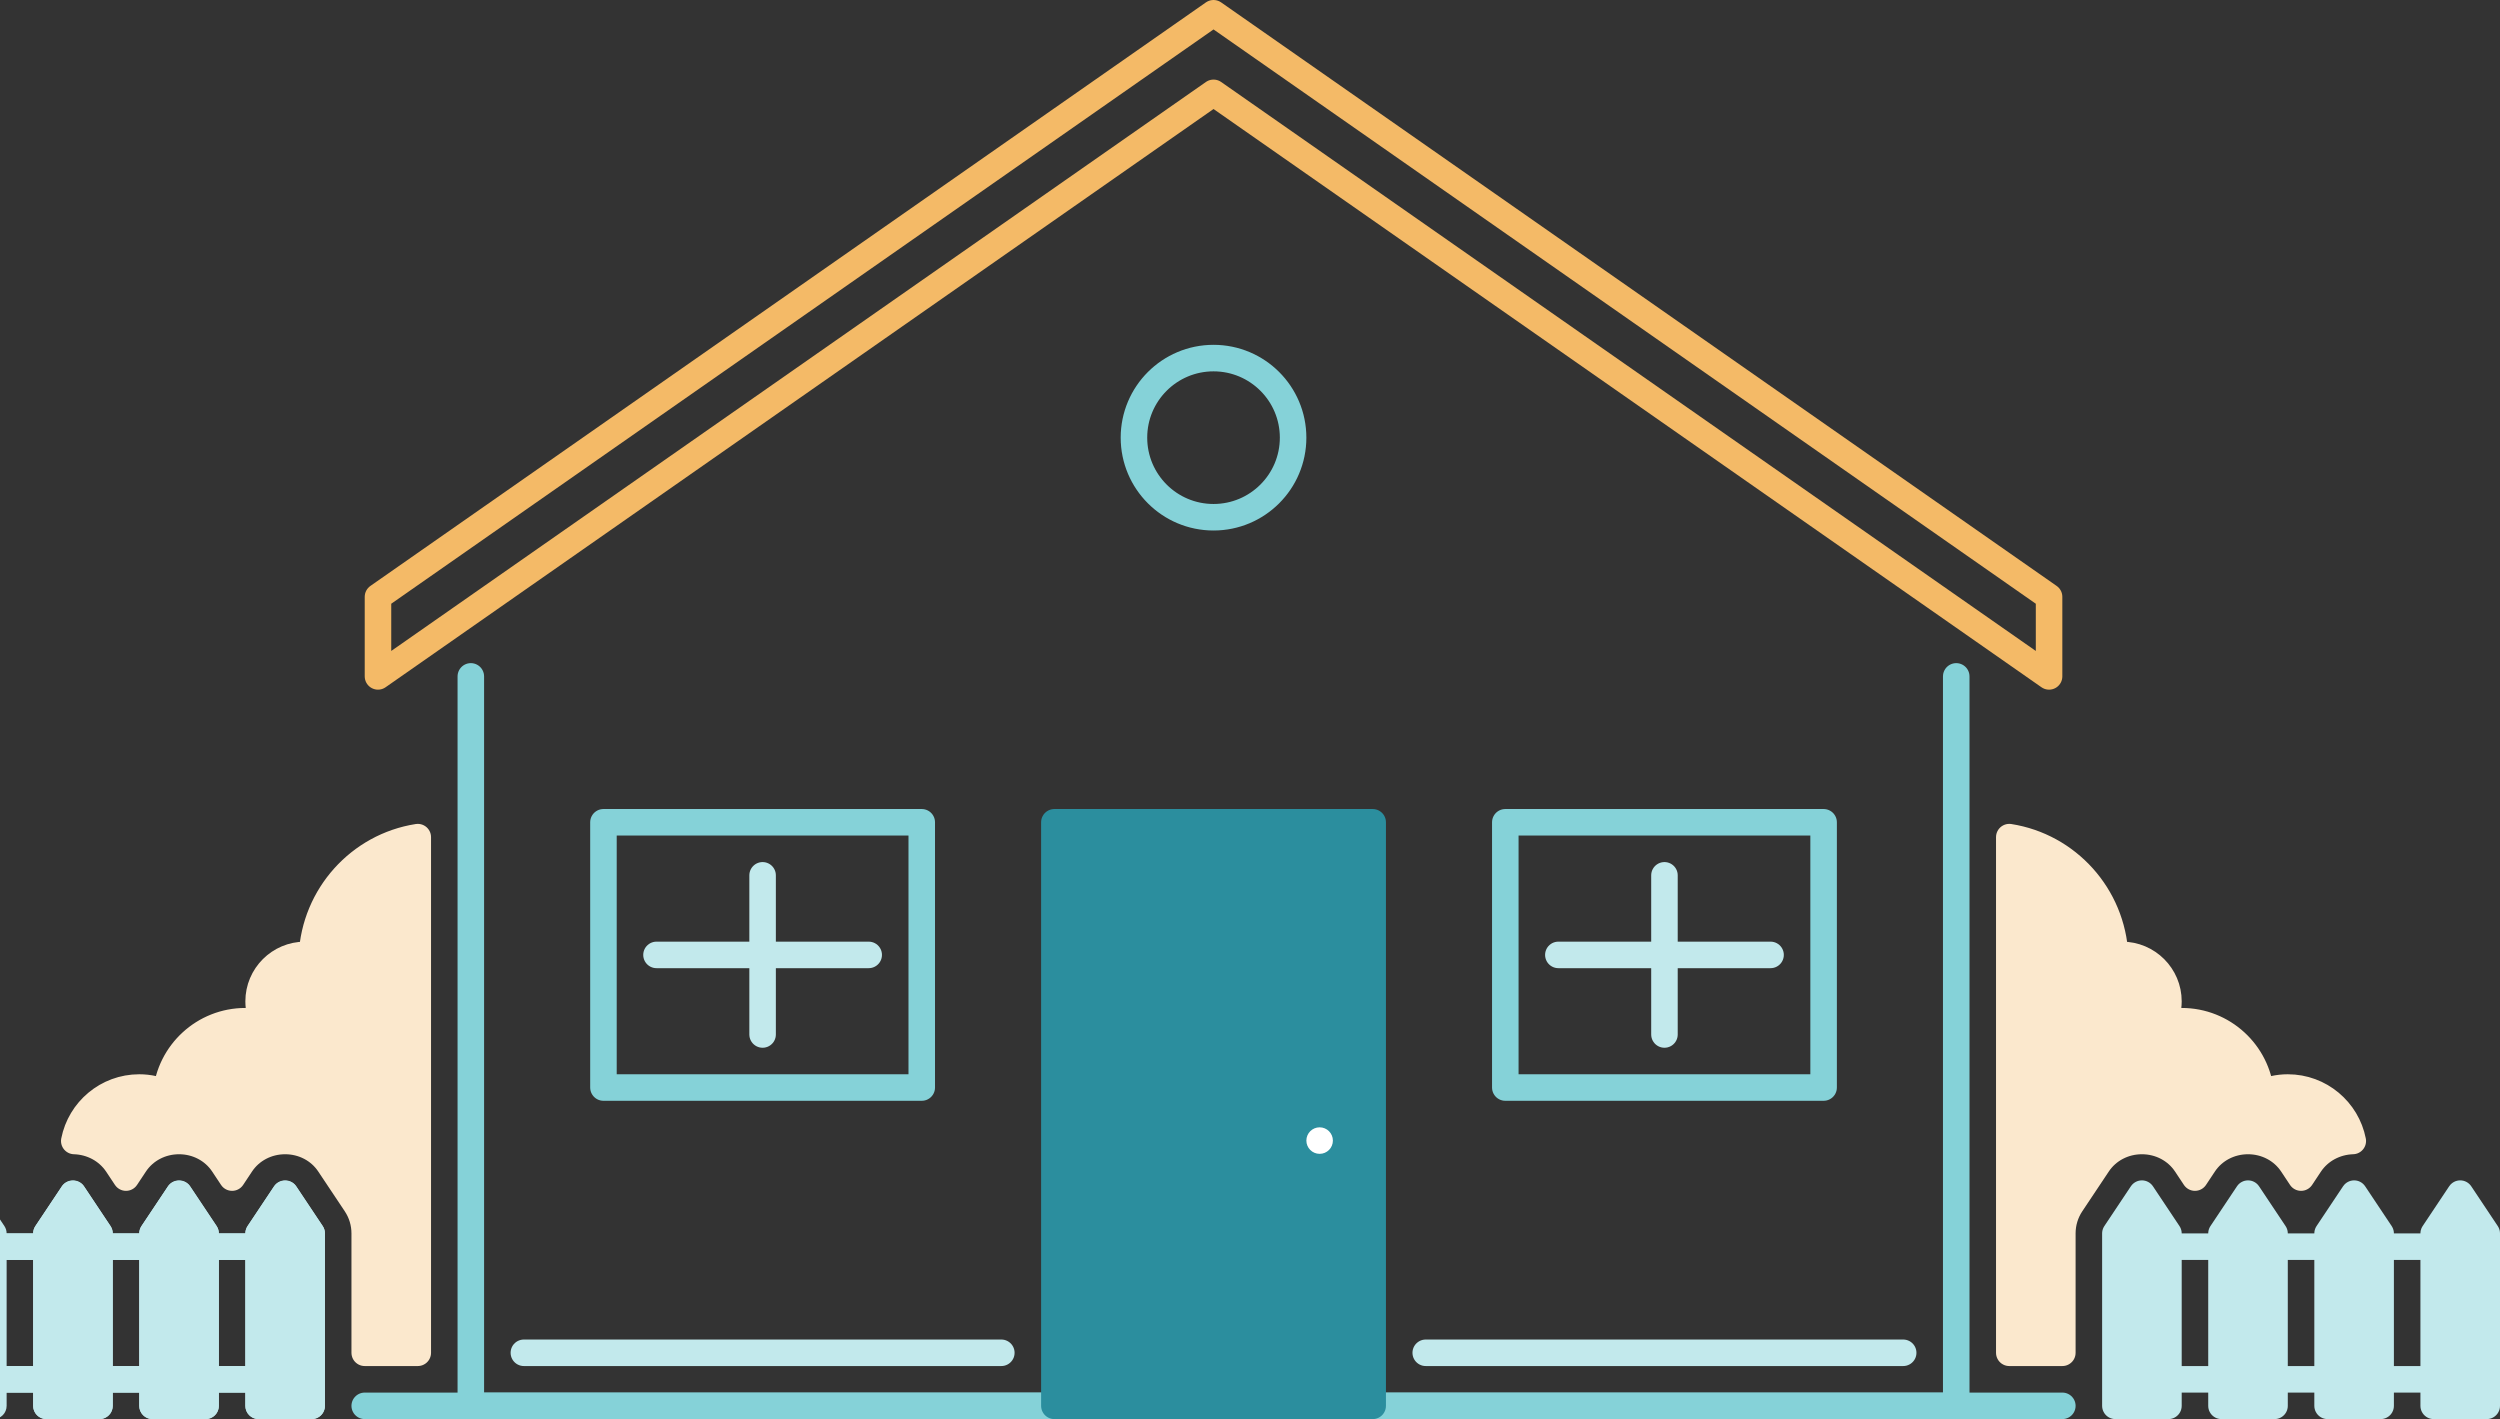 <?xml version="1.0" encoding="UTF-8"?>
<svg width="377px" height="214px" viewBox="0 0 377 214" version="1.1" xmlns="http://www.w3.org/2000/svg" xmlns:xlink="http://www.w3.org/1999/xlink">
    <rect x="0" y="0" width="377" height="214" fill="#333333" stroke="none"/>
    <!-- Generator: sketchtool 51.3 (57544) - http://www.bohemiancoding.com/sketch -->
    <title>FB3CED36-FF17-4D9B-9169-6DC9DC3F5213</title>
    <desc>Created with sketchtool.</desc>
    <defs></defs>
    <g id="Pages" stroke="none" stroke-width="1" fill="none" fill-rule="evenodd">
        <g id="Request-a-Demo" transform="translate(0, -762)">
            <g id="section-1" transform="translate(0, 60)">
                <g id="background">
                    <g id="left-illustration" transform="translate(-11, 704)">
                        <polyline id="Stroke-1" stroke="#85D2D8" stroke-width="4" stroke-linecap="round" stroke-linejoin="round" points="306 100 306 210 82 210 82 100"></polyline>
                        <path d="M322,210 L66,210" id="Stroke-3" stroke="#85D2D8" stroke-width="4" stroke-linecap="round" stroke-linejoin="round"></path>
                        <polygon id="Fill-6" fill="#2B8E9E" points="170 210 218 210 218 122 170 122"></polygon>
                        <polygon id="Stroke-7" stroke="#2B8E9E" stroke-width="4" stroke-linecap="round" stroke-linejoin="round" points="170 210 218 210 218 122 170 122"></polygon>
                        <path d="M212,170 C212,171.104 211.104,172 210,172 C208.896,172 208,171.104 208,170 C208,168.896 208.896,168 210,168 C211.104,168 212,168.896 212,170" id="Fill-9" fill="#FFFFFF"></path>
                        <polygon id="Stroke-10" stroke="#85D2D8" stroke-width="4" stroke-linecap="round" stroke-linejoin="round" points="102 162 150 162 150 122 102 122"></polygon>
                        <path d="M126,130 L126,154" id="Stroke-11" stroke="#C2E9EC" stroke-width="4" stroke-linecap="round" stroke-linejoin="round"></path>
                        <path d="M142,142 L110,142" id="Stroke-12" stroke="#C2E9EC" stroke-width="4" stroke-linecap="round" stroke-linejoin="round"></path>
                        <polygon id="Stroke-13" stroke="#85D2D8" stroke-width="4" stroke-linecap="round" stroke-linejoin="round" points="238 162 286 162 286 122 238 122"></polygon>
                        <path d="M262,130 L262,154" id="Stroke-14" stroke="#C2E9EC" stroke-width="4" stroke-linecap="round" stroke-linejoin="round"></path>
                        <path d="M278,142 L246,142" id="Stroke-15" stroke="#C2E9EC" stroke-width="4" stroke-linecap="round" stroke-linejoin="round"></path>
                        <polygon id="Stroke-16" stroke="#F4BA67" stroke-width="4" stroke-linecap="round" stroke-linejoin="round" points="194 0 68 88 68 100 194 12 320 100 320 88"></polygon>
                        <path d="M162,202 L90,202" id="Stroke-17" stroke="#C2E9EC" stroke-width="4" stroke-linecap="round" stroke-linejoin="round"></path>
                        <path d="M298,202 L226,202" id="Stroke-18" stroke="#C2E9EC" stroke-width="4" stroke-linecap="round" stroke-linejoin="round"></path>
                        <path d="M182,64 C182,57.373 187.373,52 194,52 C200.627,52 206,57.373 206,64 C206,70.627 200.627,76 194,76 C187.373,76 182,70.627 182,64 Z" id="Stroke-19" stroke="#85D2D8" stroke-width="4" stroke-linecap="round" stroke-linejoin="round"></path>
                        <polygon id="Fill-20" fill="#C2E9EC" points="50 184 54 178 58 184 58 210 50 210"></polygon>
                        <polygon id="Stroke-21" stroke="#C2E9EC" stroke-width="4" stroke-linecap="round" stroke-linejoin="round" points="50 184 54 178 58 184 58 210 50 210"></polygon>
                        <polygon id="Fill-22" fill="#C2E9EC" points="34 184 38 178 42 184 42 210 34 210"></polygon>
                        <polygon id="Stroke-23" stroke="#C2E9EC" stroke-width="4" stroke-linecap="round" stroke-linejoin="round" points="34 184 38 178 42 184 42 210 34 210"></polygon>
                        <polygon id="Fill-24" fill="#C2E9EC" points="18 184 22 178 26 184 26 210 18 210"></polygon>
                        <polygon id="Stroke-25" stroke="#C2E9EC" stroke-width="4" stroke-linecap="round" stroke-linejoin="round" points="18 184 22 178 26 184 26 210 18 210"></polygon>
                        <path d="M8,206 L54,206" id="Stroke-28" stroke="#C2E9EC" stroke-width="4" stroke-linecap="round" stroke-linejoin="round"></path>
                        <path d="M8,186 L54,186" id="Stroke-29" stroke="#C2E9EC" stroke-width="4" stroke-linecap="round" stroke-linejoin="round"></path>
                        <path d="M74,124.24 L74,202 L66,202 L66,184 C66,182.42 65.54,180.88 64.66,179.56 L60.66,173.56 C59.2,171.36 56.7,170.06 54,170.06 C51.3,170.06 48.8,171.36 47.34,173.56 L46,175.58 L44.66,173.56 C43.2,171.36 40.7,170.06 38,170.06 C35.3,170.06 32.8,171.36 31.34,173.56 L30,175.58 L28.66,173.56 C27.22,171.42 24.82,170.14 22.2,170.06 C23.1,165.48 27.14,162 32,162 C33.439,162 34.82,162.32 36.061,162.88 C36.62,156.78 41.76,152 48,152 C49,152 49.96,152.14 50.9,152.36 C50.34,151.36 50,150.219 50,149 C50,145.14 53.14,142 57,142 C57.36,142 57.7,142.06 58.04,142.1 C58.48,133.04 65.22,125.62 74,124.24" id="Fill-30" fill="#FBE8CD"></path>
                        <path d="M74,124.24 L74,202 L66,202 L66,184 C66,182.42 65.54,180.88 64.66,179.56 L60.66,173.56 C59.2,171.36 56.7,170.06 54,170.06 C51.3,170.06 48.8,171.36 47.34,173.56 L46,175.58 L44.66,173.56 C43.2,171.36 40.7,170.06 38,170.06 C35.3,170.06 32.8,171.36 31.34,173.56 L30,175.58 L28.66,173.56 C27.22,171.42 24.82,170.14 22.2,170.06 C23.1,165.48 27.14,162 32,162 C33.439,162 34.82,162.32 36.061,162.88 C36.62,156.78 41.76,152 48,152 C49,152 49.96,152.14 50.9,152.36 C50.34,151.36 50,150.219 50,149 C50,145.14 53.14,142 57,142 C57.36,142 57.7,142.06 58.04,142.1 C58.48,133.04 65.22,125.62 74,124.24 Z" id="Stroke-31" stroke="#FBE8CD" stroke-width="4" stroke-linecap="round" stroke-linejoin="round"></path>
                        <path d="M314,124.24 L314,202 L322,202 L322,184 C322,182.42 322.46,180.88 323.34,179.56 L327.34,173.56 C328.8,171.36 331.3,170.06 334,170.06 C336.7,170.06 339.2,171.36 340.66,173.56 L342,175.58 L343.34,173.56 C344.8,171.36 347.3,170.06 350,170.06 C352.7,170.06 355.2,171.36 356.66,173.56 L358,175.58 L359.34,173.56 C360.78,171.42 363.18,170.14 365.8,170.06 C364.9,165.48 360.86,162 356,162 C354.56,162 353.18,162.32 351.939,162.88 C351.38,156.78 346.24,152 340,152 C339,152 338.04,152.14 337.1,152.36 C337.66,151.36 338,150.219 338,149 C338,145.14 334.86,142 331,142 C330.64,142 330.3,142.06 329.96,142.1 C329.52,133.04 322.78,125.62 314,124.24" id="Fill-32" fill="#FBE8CD"></path>
                        <path d="M314,124.24 L314,202 L322,202 L322,184 C322,182.42 322.46,180.88 323.34,179.56 L327.34,173.56 C328.8,171.36 331.3,170.06 334,170.06 C336.7,170.06 339.2,171.36 340.66,173.56 L342,175.58 L343.34,173.56 C344.8,171.36 347.3,170.06 350,170.06 C352.7,170.06 355.2,171.36 356.66,173.56 L358,175.58 L359.34,173.56 C360.78,171.42 363.18,170.14 365.8,170.06 C364.9,165.48 360.86,162 356,162 C354.56,162 353.18,162.32 351.939,162.88 C351.38,156.78 346.24,152 340,152 C339,152 338.04,152.14 337.1,152.36 C337.66,151.36 338,150.219 338,149 C338,145.14 334.86,142 331,142 C330.64,142 330.3,142.06 329.96,142.1 C329.52,133.04 322.78,125.62 314,124.24 Z" id="Stroke-33" stroke="#FBE8CD" stroke-width="4" stroke-linecap="round" stroke-linejoin="round"></path>
                        <path d="M44,204 L48,204 L48,188 L44,188 L44,204 Z M28,204 L32,204 L32,188 L28,188 L28,204 Z M12,204 L16,204 L16,188 L12,188 L12,204 Z M59.664,182.891 L55.664,176.891 C54.922,175.777 53.078,175.777 52.336,176.891 L48.336,182.891 C48.117,183.219 48,183.605 48,184 L44,184 C44,183.605 43.883,183.219 43.664,182.891 L39.664,176.891 C38.922,175.777 37.078,175.777 36.336,176.891 L32.336,182.891 C32.117,183.219 32,183.605 32,184 L28,184 C28,183.605 27.883,183.219 27.664,182.891 L23.664,176.891 C22.922,175.777 21.078,175.777 20.336,176.891 L16.336,182.891 C16.117,183.219 16,183.605 16,184 L12,184 C12,183.605 11.883,183.219 11.664,182.891 L7.664,176.891 C6.922,175.777 5.078,175.777 4.336,176.891 L0.336,182.891 C0.117,183.219 0,183.605 0,184 L0,210 C0,211.105 0.896,212 2,212 L10,212 C11.104,212 12,211.105 12,210 L12,208 L16,208 L16,210 C16,211.105 16.896,212 18,212 L26,212 C27.104,212 28,211.105 28,210 L28,208 L32,208 L32,210 C32,211.105 32.896,212 34,212 L42,212 C43.104,212 44,211.105 44,210 L44,208 L48,208 L48,210 C48,211.105 48.896,212 50,212 L58,212 C59.104,212 60,211.105 60,210 L60,184 C60,183.605 59.883,183.219 59.664,182.891 Z" id="Fill-34" fill="#C2E9EC"></path>
                        <polygon id="Fill-35" fill="#C2E9EC" points="378 184 382 178 386 184 386 210 378 210"></polygon>
                        <polygon id="Stroke-36" stroke="#C2E9EC" stroke-width="4" stroke-linecap="round" stroke-linejoin="round" points="378 184 382 178 386 184 386 210 378 210"></polygon>
                        <polygon id="Fill-37" fill="#C2E9EC" points="362 184 366 178 370 184 370 210 362 210"></polygon>
                        <polygon id="Stroke-38" stroke="#C2E9EC" stroke-width="4" stroke-linecap="round" stroke-linejoin="round" points="362 184 366 178 370 184 370 210 362 210"></polygon>
                        <polygon id="Fill-39" fill="#C2E9EC" points="346 184 350 178 354 184 354 210 346 210"></polygon>
                        <polygon id="Stroke-40" stroke="#C2E9EC" stroke-width="4" stroke-linecap="round" stroke-linejoin="round" points="346 184 350 178 354 184 354 210 346 210"></polygon>
                        <polygon id="Fill-41" fill="#C2E9EC" points="330 184 334 178 338 184 338 210 330 210"></polygon>
                        <polygon id="Stroke-42" stroke="#C2E9EC" stroke-width="4" stroke-linecap="round" stroke-linejoin="round" points="330 184 334 178 338 184 338 210 330 210"></polygon>
                        <path d="M336,206 L382,206" id="Stroke-43" stroke="#C2E9EC" stroke-width="4" stroke-linecap="round" stroke-linejoin="round"></path>
                        <path d="M336,186 L382,186" id="Stroke-44" stroke="#C2E9EC" stroke-width="4" stroke-linecap="round" stroke-linejoin="round"></path>
                    </g>
                </g>
            </g>
        </g>
    </g>
</svg>